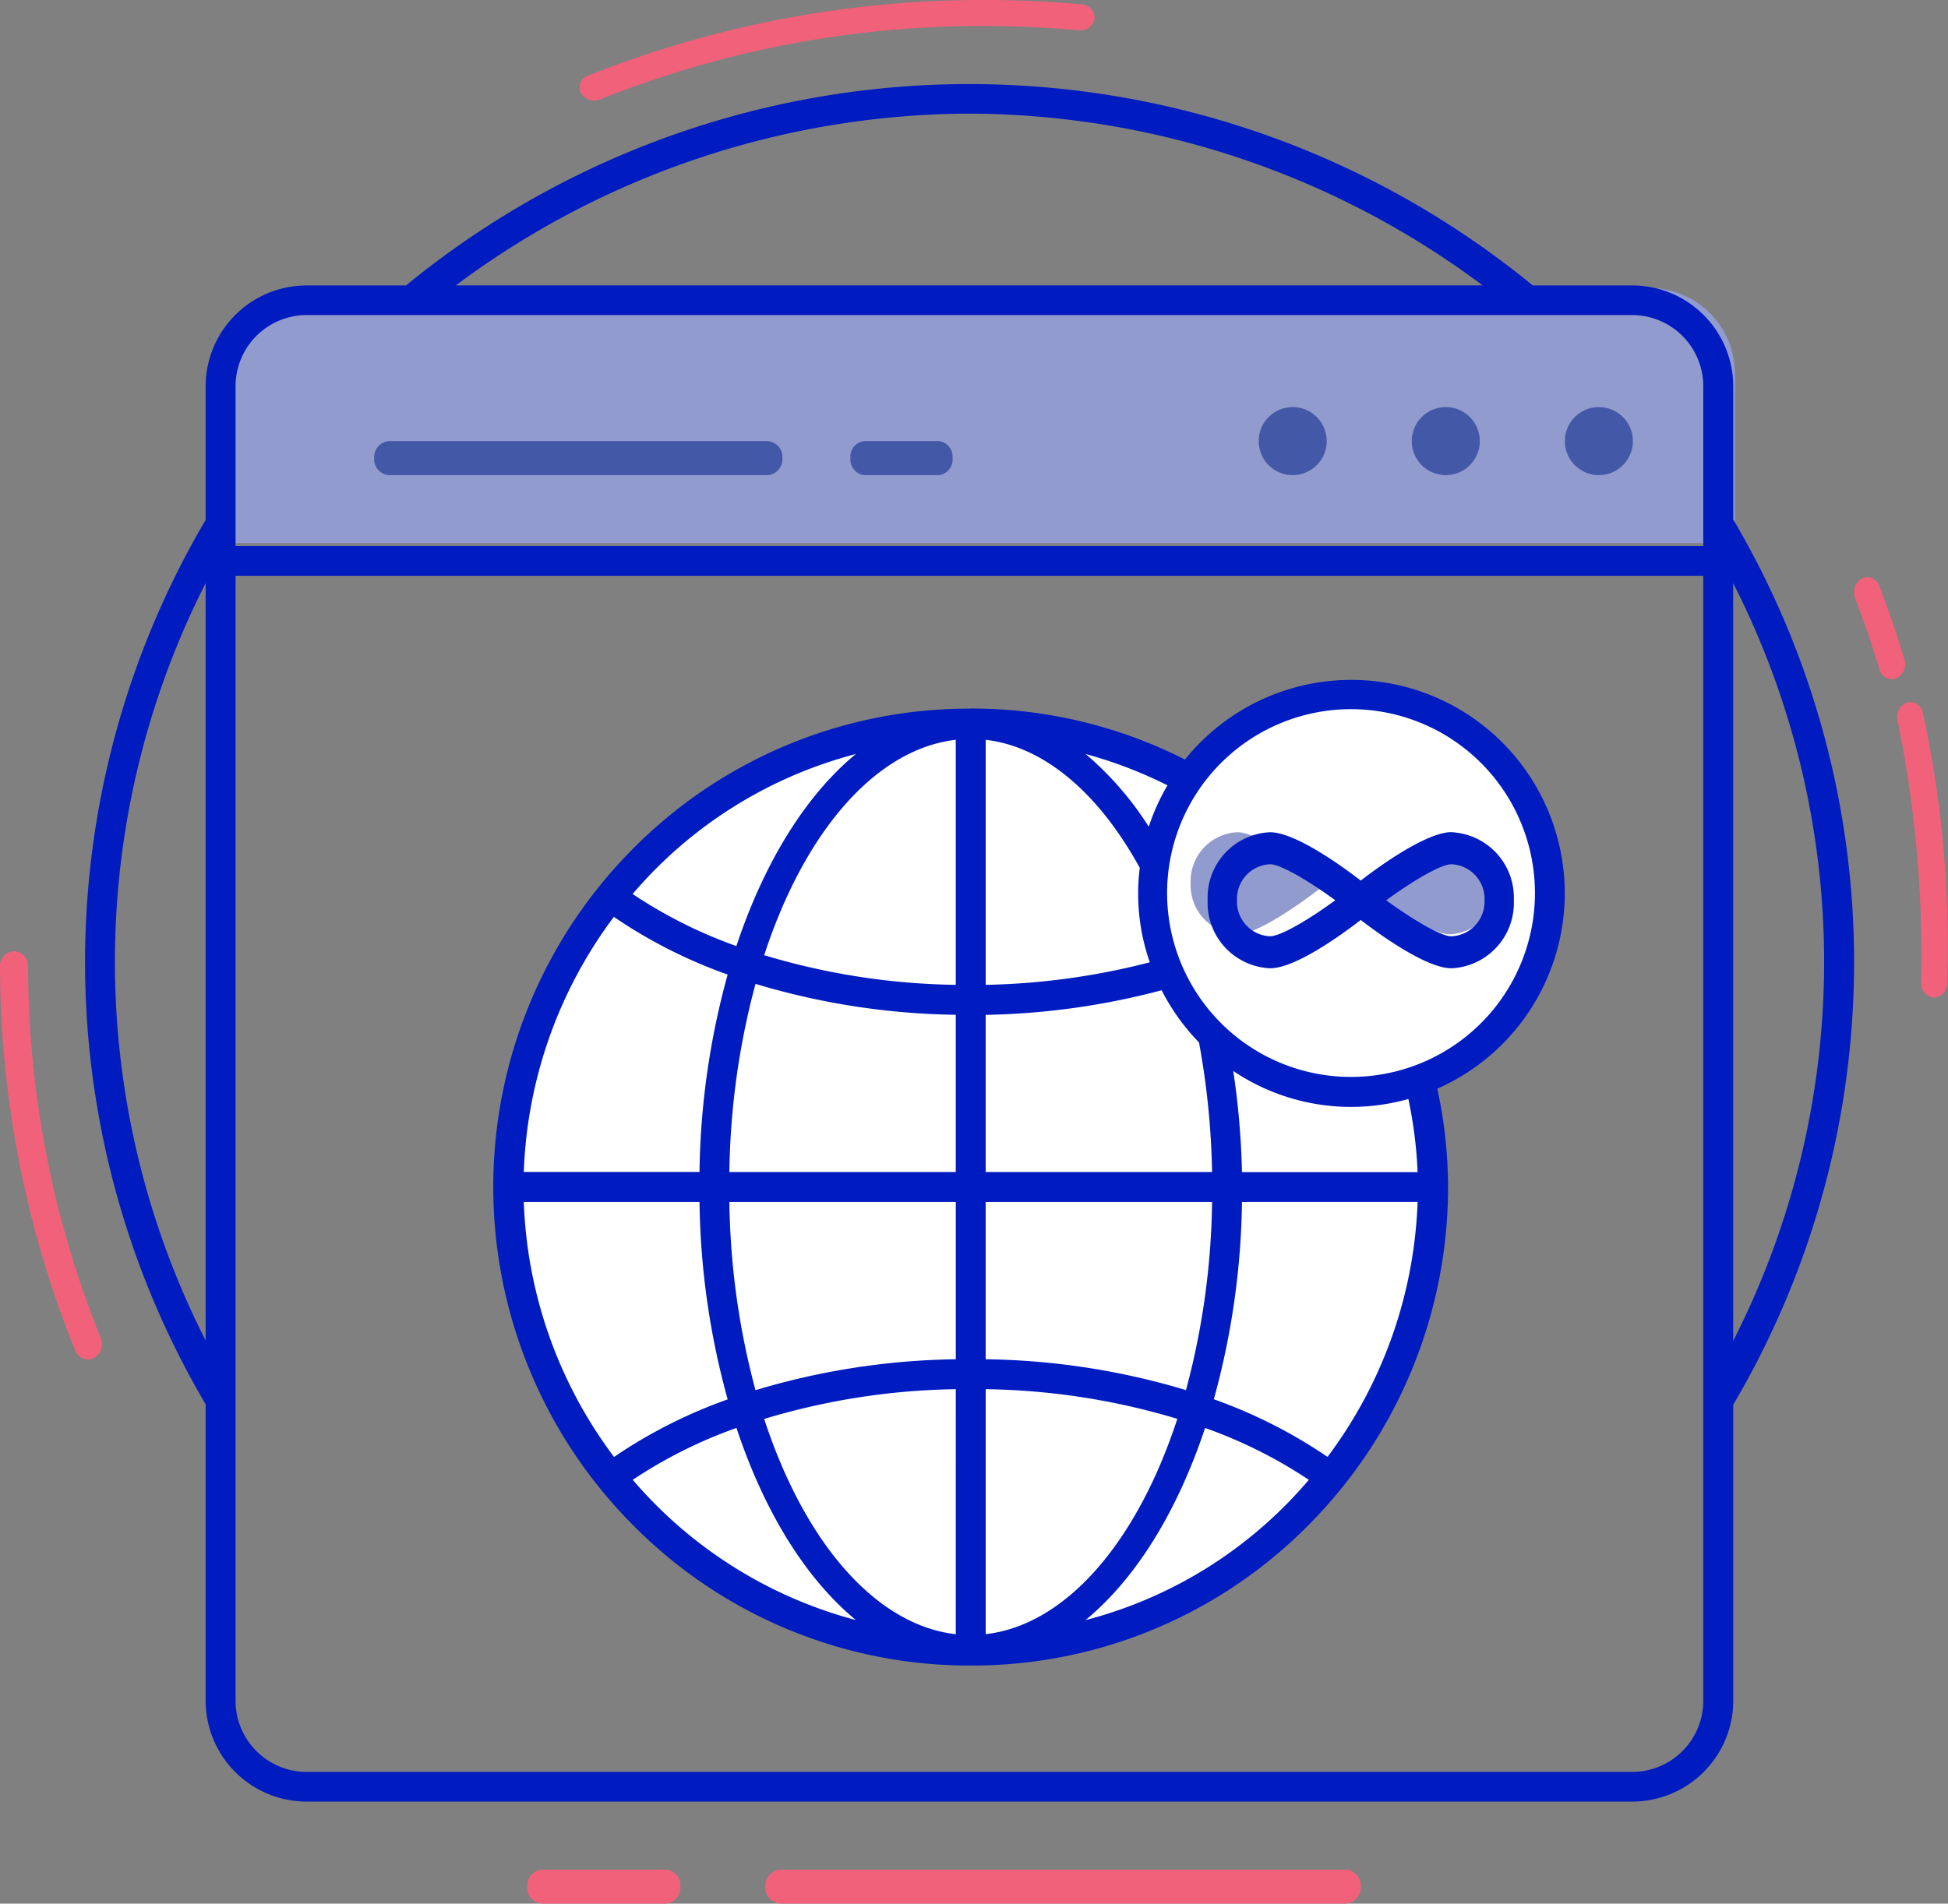 <svg xmlns="http://www.w3.org/2000/svg" xmlns:xlink="http://www.w3.org/1999/xlink" width="114.526" height="111.938" viewBox="0 0 114.526 111.938"><rect x="0" y="0" width="114.526" height="111.938" fill="#808080" stroke="none"/><defs><clipPath id="a"><path d="M0,0H30.288V5.909H0Z" transform="translate(0.069 0.062)" fill="none"/></clipPath><clipPath id="b"><path d="M0,0H2.979V17.386H0Z" transform="translate(0.547 0.339)" fill="none"/></clipPath></defs><g transform="translate(0 -0.062)"><path d="M89,82.93V5.07A5.1,5.1,0,0,0,83.872,0H5.128A5.1,5.1,0,0,0,0,5.07V82.93A5.1,5.1,0,0,0,5.128,88H83.872A5.1,5.1,0,0,0,89,82.93" transform="translate(13 18)" fill="none"/><path d="M89,15V4.928A5.031,5.031,0,0,0,83.872,0H5.128A5.031,5.031,0,0,0,0,4.928V15Z" transform="translate(13 17)" fill="#919bce"/><path d="M55,26.994a26.525,26.525,0,0,1-6.071,16.915,27.786,27.786,0,0,1-42.845,0,26.58,26.58,0,0,1-.013-33.832,27.835,27.835,0,0,1,42.871,0A26.589,26.589,0,0,1,55,26.994" transform="translate(30 43)" fill="#fff"/><path d="M20.966,4.6C27.846,15.982,15.982,27.846,4.6,20.966A7.64,7.64,0,0,1,2.034,18.4C-4.846,7.018,7.018-4.846,18.4,2.034A7.654,7.654,0,0,1,20.966,4.6" transform="translate(68 41)" fill="#fff"/><path d="M8,3A2.885,2.885,0,0,1,5.247,6C3.726,6,0,3,0,3S3.726,0,5.247,0A2.884,2.884,0,0,1,8,3" transform="translate(80 49)" fill="#919bce"/><path d="M0,3A2.885,2.885,0,0,0,2.753,6C4.274,6,8,3,8,3S4.274,0,2.753,0A2.884,2.884,0,0,0,0,3" transform="translate(70 49)" fill="#919bce"/><g transform="translate(34)"><path d="M0,0H30.288V5.909H0Z" transform="translate(0.069 0.062)" fill="none"/><g clip-path="url(#a)"><path d="M1.23,5.841A60.33,60.33,0,0,1,24.04,1.531c1.72.006,3.5.089,5.293.246a.828.828,0,0,0,.952-.685.8.8,0,0,0-.778-.837C27.657.091,25.82.006,24.047,0A62.758,62.758,0,0,0,.509,4.447.732.732,0,0,0,.078,5.461a.921.921,0,0,0,1.153.38" transform="translate(0.069 0.061)" fill="#f2617a"/></g></g><path d="M2.957,4.822C2.523,3.383,2.029,1.939,1.49.532A.745.745,0,0,0,.467.074a.941.941,0,0,0-.4,1.17c.522,1.365,1,2.764,1.422,4.159a.757.757,0,0,0,.988.549.923.923,0,0,0,.481-1.129" transform="translate(109 34)" fill="#f2617a"/><g transform="translate(111 41)"><path d="M0,0H2.979V17.386H0Z" transform="translate(0.547 0.339)" fill="none"/><g clip-path="url(#b)"><path d="M1.509.688A.768.768,0,0,0,.581.027a.926.926,0,0,0-.558,1.1A68.877,68.877,0,0,1,1.4,16.458a.853.853,0,0,0,.745.928h.021a.839.839,0,0,0,.765-.879A64.2,64.2,0,0,0,1.509.688" transform="translate(0.547 0.339)" fill="#f2617a"/></g></g><path d="M1.65.883A.858.858,0,0,0,.824,0h0A.857.857,0,0,0,0,.89,60.605,60.605,0,0,0,4.418,23.467a.805.805,0,0,0,1.085.46.912.912,0,0,0,.428-1.166A58.726,58.726,0,0,1,1.65.883" transform="translate(0 56)" fill="#f2617a"/><path d="M90.943,101h-77.9A5.939,5.939,0,0,1,7.09,95.09V77.637a51.225,51.225,0,0,1,0-52v-7.88a5.938,5.938,0,0,1,5.954-5.909h5.826a52.241,52.241,0,0,1,66.244,0h5.83A5.938,5.938,0,0,1,96.9,17.752v7.858a51.218,51.218,0,0,1,0,52.05V95.09A5.938,5.938,0,0,1,90.943,101ZM8.849,28.92V95.09a4.185,4.185,0,0,0,4.195,4.166h77.9a4.185,4.185,0,0,0,4.195-4.166V28.92H8.849Zm88.047.432h0V73.914a49.1,49.1,0,0,0,0-44.563Zm-89.806,0a49.158,49.158,0,0,0,0,44.538V29.353h0Zm5.954-15.764a4.184,4.184,0,0,0-4.195,4.163v9.423H95.138V17.752a4.184,4.184,0,0,0-4.195-4.163ZM52,1.743a50.709,50.709,0,0,0-30.2,10.1H82.166A50.668,50.668,0,0,0,52,1.743Z" transform="translate(5 5)" fill="#001bc0"/><path d="M2,0A2,2,0,1,0,4,2,2,2,0,0,0,2,0" transform="translate(92 24)" fill="#4358a7"/><path d="M2,0A2,2,0,1,0,4,2,2,2,0,0,0,2,0" transform="translate(83 24)" fill="#4358a7"/><path d="M2,0A2,2,0,1,0,4,2,2,2,0,0,0,2,0" transform="translate(74 24)" fill="#4358a7"/><path d="M5.2,0H.8A.917.917,0,0,0,0,1,.918.918,0,0,0,.8,2H5.2A.917.917,0,0,0,6,1a.917.917,0,0,0-.8-1" transform="translate(50 26)" fill="#4358a7"/><path d="M23.14,0H.86A.937.937,0,0,0,0,1,.937.937,0,0,0,.86,2H23.14A.938.938,0,0,0,24,1a.937.937,0,0,0-.86-1" transform="translate(22 26)" fill="#4358a7"/><path d="M28.075,58h-.01A27.79,27.79,0,0,1,8.128,49.654,28.176,28.176,0,0,1,8.087,10.1,27.816,27.816,0,0,1,27.961,1.731a.411.411,0,0,0,.055,0,.417.417,0,0,1,.056-.005.337.337,0,0,1,.047,0,.337.337,0,0,0,.047,0,27.72,27.72,0,0,1,12.5,3A12.55,12.55,0,1,1,55.5,24.079a27.433,27.433,0,0,1,.634,5.762.036.036,0,0,0,0,.011.034.034,0,0,1,0,.01.041.041,0,0,1,0,.012.041.041,0,0,0,0,.012,28.181,28.181,0,0,1-8.157,19.807A27.79,27.79,0,0,1,28.075,58Zm.875-16.25V56.156c4.633-.531,8.846-5.264,11.268-12.662A40.96,40.96,0,0,0,28.949,41.75Zm-1.757,0A40.906,40.906,0,0,0,15.927,43.5c2.422,7.4,6.633,12.131,11.265,12.659Zm14.656,2.279c-1.649,4.956-4.079,8.863-7.03,11.3A25.653,25.653,0,0,0,47.947,47.08,27.613,27.613,0,0,0,41.848,44.029Zm-27.553,0A27.65,27.65,0,0,0,8.2,47.08a26.053,26.053,0,0,0,13.117,8.246C18.373,52.889,15.944,48.982,14.3,44.031ZM44.018,30.743a45.744,45.744,0,0,1-1.655,11.6,29.277,29.277,0,0,1,6.685,3.389,26.564,26.564,0,0,0,5.295-14.992Zm-42.223,0A26.511,26.511,0,0,0,7.1,45.735a29.217,29.217,0,0,1,6.681-3.385,45.672,45.672,0,0,1-1.656-11.607Zm12.087,0a44.766,44.766,0,0,0,1.535,11.066A42.776,42.776,0,0,1,27.193,39.99V30.743Zm15.067,0V39.99a42.758,42.758,0,0,1,11.777,1.815A44.721,44.721,0,0,0,42.26,30.743Zm14.557-7.7a47.034,47.034,0,0,1,.512,5.942H54.344a25.7,25.7,0,0,0-.544-4.3,12.4,12.4,0,0,1-10.293-1.646Zm-4.214-4.751h0a43.254,43.254,0,0,1-10.343,1.447V28.98H42.26a46.494,46.494,0,0,0-.768-7.62,12.609,12.609,0,0,1-2.2-3.073Zm-23.876-.371A44.725,44.725,0,0,0,13.882,28.98h13.31V19.734a42.778,42.778,0,0,1-11.777-1.818h0ZM7.09,13.976a26.569,26.569,0,0,0-5.295,15h10.33a45.7,45.7,0,0,1,1.655-11.606A29.157,29.157,0,0,1,7.09,13.976ZM50.455,1.763A10.813,10.813,0,1,0,61.242,12.577,10.813,10.813,0,0,0,50.455,1.763Zm-21.505,1.8V17.974A41.554,41.554,0,0,0,38.6,16.647a12.179,12.179,0,0,1-.591-5.554C35.556,6.628,32.34,3.954,28.949,3.565Zm-1.757,0C22.559,4.1,18.347,8.83,15.927,16.23a40.918,40.918,0,0,0,11.265,1.744V3.565ZM21.316,4.4A25.821,25.821,0,0,0,8.193,12.632a27.638,27.638,0,0,0,6.1,3.062C15.943,10.741,18.371,6.835,21.316,4.4Zm13.509,0h0a18.786,18.786,0,0,1,3.712,4.275,12.552,12.552,0,0,1,1.1-2.433A25.727,25.727,0,0,0,34.824,4.4Z" transform="translate(29 40)" fill="#001bc0"/><path d="M14.337,8C12.852,8,10.111,6.013,9,5.159,7.622,6.22,5.092,8,3.663,8A3.847,3.847,0,0,1,0,4,3.847,3.847,0,0,1,3.663,0C5.152,0,7.892,1.988,9,2.843,10.109,1.988,12.85,0,14.337,0A3.847,3.847,0,0,1,18,4,3.847,3.847,0,0,1,14.337,8Zm0-6.118c-.659,0-2.4,1.064-3.839,2.119,1.436,1.053,3.18,2.118,3.839,2.118A2.037,2.037,0,0,0,16.277,4,2.037,2.037,0,0,0,14.337,1.882Zm-10.674,0A2.037,2.037,0,0,0,1.724,4a2.037,2.037,0,0,0,1.94,2.118c.658,0,2.4-1.064,3.84-2.118C6.068,2.947,4.324,1.882,3.663,1.882Z" transform="translate(71 49)" fill="#001bc0"/><path d="M8.161,0H.839A.93.93,0,0,0,0,1,.929.929,0,0,0,.839,2H8.161A.929.929,0,0,0,9,1a.93.93,0,0,0-.839-1" transform="translate(31 110)" fill="#f2617a"/><path d="M34.127,0H.873A.942.942,0,0,0,0,1,.942.942,0,0,0,.873,2H34.127A.942.942,0,0,0,35,1a.943.943,0,0,0-.873-1" transform="translate(45 110)" fill="#f2617a"/></g></svg>